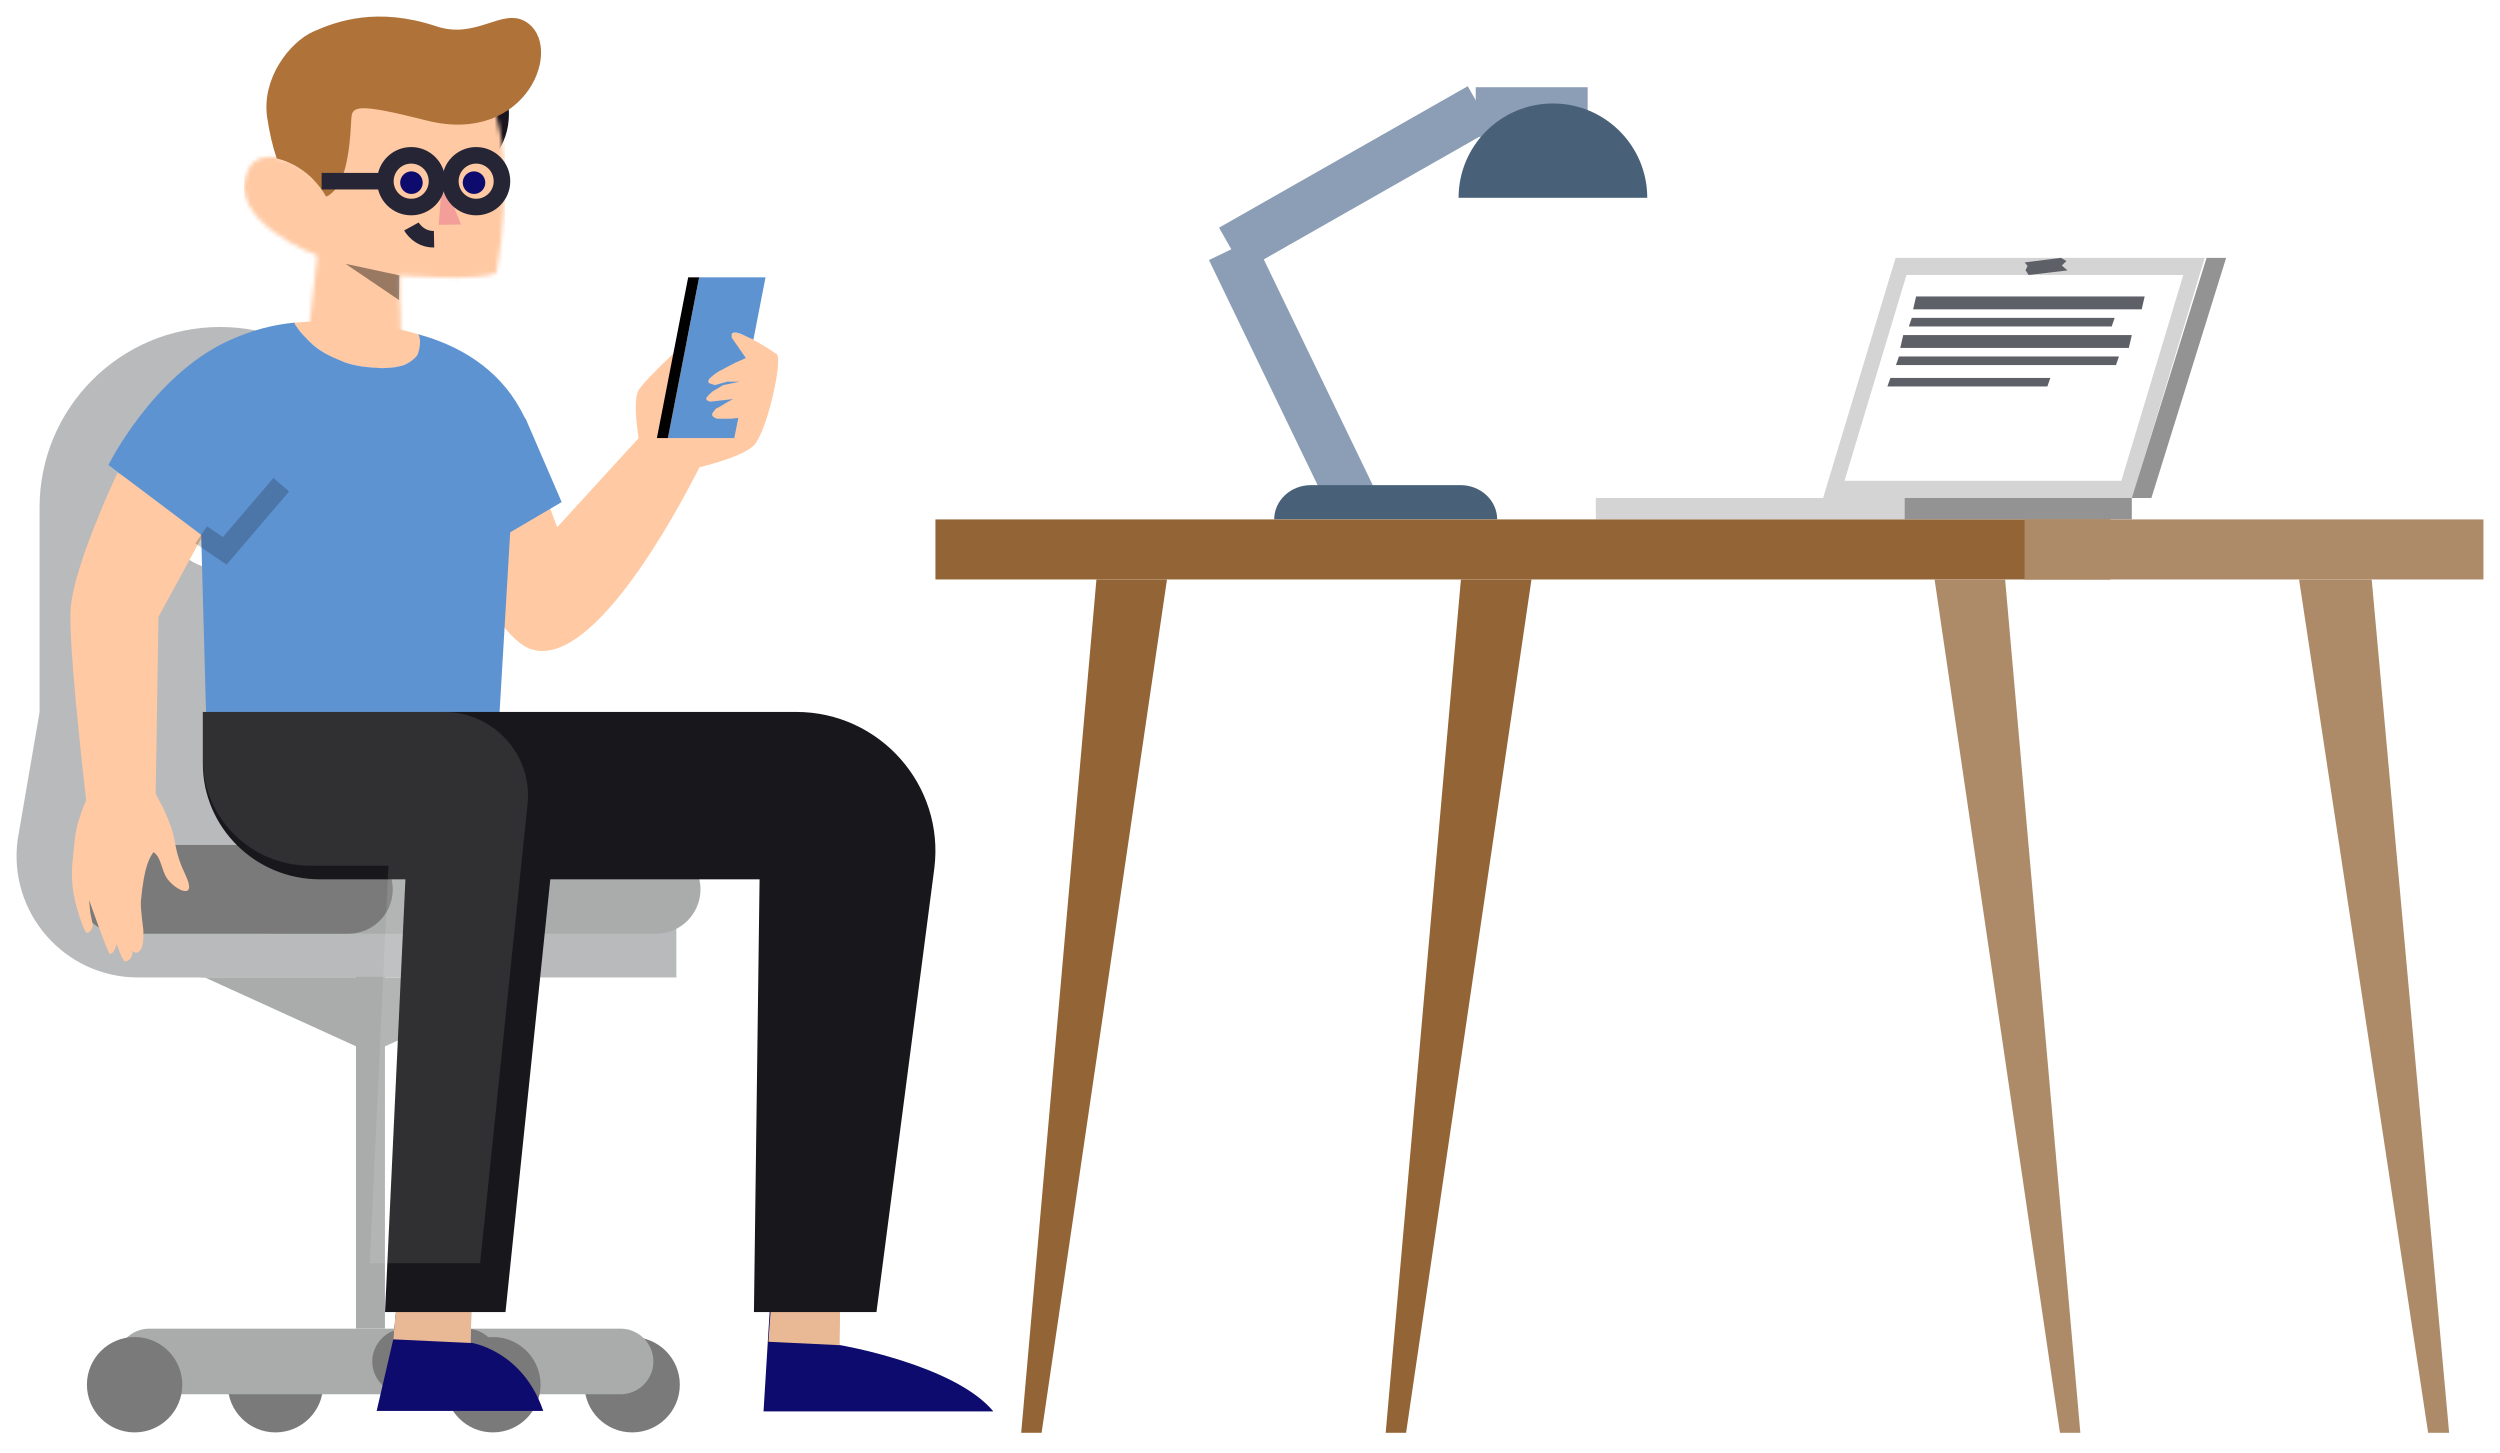 <svg width="604" height="351" viewBox="0 0 604 351" fill="none" xmlns="http://www.w3.org/2000/svg">
<g filter="url(#filter0_d_105_3082)">
<path d="M352.537 23.072H379.581H352.537Z" fill="#486178"/>
<path d="M352.537 23.072H379.581" stroke="#8B9EB6" stroke-width="12"/>
<path d="M322.493 116.313L293.485 56.224L322.493 116.313Z" fill="#486178"/>
<path d="M322.493 116.313L293.485 56.224" stroke="#8B9EB6" stroke-width="12"/>
<path d="M353.573 22.036L293.485 56.224L353.573 22.036Z" fill="#486178"/>
<path d="M353.573 22.036L293.485 56.224" stroke="#8B9EB6" stroke-width="12"/>
<path fill-rule="evenodd" clip-rule="evenodd" d="M303.845 121.493H357.717C357.717 116.916 353.745 113.205 348.845 113.205H312.717C307.817 113.205 303.845 116.916 303.845 121.493Z" fill="#486178"/>
<path fill-rule="evenodd" clip-rule="evenodd" d="M393.978 43.792C393.978 31.204 383.773 21 371.186 21C358.598 21 348.393 31.204 348.393 43.792" fill="#486178"/>
<path fill-rule="evenodd" clip-rule="evenodd" d="M242.72 342.164H247.65L277.944 135.997H260.897L242.72 342.164Z" fill="#936536"/>
<path fill-rule="evenodd" clip-rule="evenodd" d="M330.781 342.164H335.711L366.005 135.997H348.958L330.781 342.164Z" fill="#936536"/>
<path fill-rule="evenodd" clip-rule="evenodd" d="M453.977 58.296H528.659L511.136 116.313H436.454L453.977 58.296Z" fill="#D4D4D4"/>
<path fill-rule="evenodd" clip-rule="evenodd" d="M523.479 62.44L508.51 112.169H441.634L456.604 62.44H523.479Z" fill="white"/>
<path fill-rule="evenodd" clip-rule="evenodd" d="M511.047 76.945L510.329 80.053H455.102L455.819 76.945H511.047Z" fill="#5D6066"/>
<path fill-rule="evenodd" clip-rule="evenodd" d="M507.939 82.125L507.225 84.197H454.066L454.78 82.125H507.939Z" fill="#5D6066"/>
<path fill-rule="evenodd" clip-rule="evenodd" d="M491.363 87.305L490.64 89.377H451.994L452.717 87.305H491.363Z" fill="#5D6066"/>
<path fill-rule="evenodd" clip-rule="evenodd" d="M381.546 121.493H456.138V116.313H381.546V121.493Z" fill="#D4D4D4"/>
<path fill-rule="evenodd" clip-rule="evenodd" d="M456.138 121.493H511.047V116.313H456.138V121.493Z" fill="#939393"/>
<path fill-rule="evenodd" clip-rule="evenodd" d="M529.109 58.296H533.839L515.777 116.313H511.047L529.109 58.296Z" fill="#939393"/>
<path fill-rule="evenodd" clip-rule="evenodd" d="M222 135.997H505.867V121.493H222V135.997Z" fill="#936536"/>
<path fill-rule="evenodd" clip-rule="evenodd" d="M485.147 135.997H596V121.493H485.147V135.997Z" fill="#AE8B68"/>
<path fill-rule="evenodd" clip-rule="evenodd" d="M582.637 342.164H587.712L569.001 135.997H551.451L582.637 342.164Z" fill="#AE8B68"/>
<path fill-rule="evenodd" clip-rule="evenodd" d="M493.685 342.164H498.615L480.438 135.997H463.39L493.685 342.164Z" fill="#AE8B68"/>
<path fill-rule="evenodd" clip-rule="evenodd" d="M514.155 67.621L513.438 70.729H458.21L458.927 67.621H514.155Z" fill="#5D6066"/>
<path fill-rule="evenodd" clip-rule="evenodd" d="M506.903 72.8L506.189 74.873H457.174L457.889 72.8H506.903Z" fill="#5D6066"/>
<path fill-rule="evenodd" clip-rule="evenodd" d="M495.507 61.332L486.118 62.44L485.366 61.29L485.861 60.24L485.147 59.404L493.918 58.296L495.243 59.067L494.133 60.148L495.507 61.332Z" fill="#5D6066"/>
<path fill-rule="evenodd" clip-rule="evenodd" d="M137.205 330.548C137.205 336.91 142.363 342.069 148.726 342.069C155.088 342.069 160.246 336.91 160.246 330.548C160.246 324.185 155.088 319.026 148.726 319.026C142.363 319.026 137.205 324.185 137.205 330.548Z" fill="#7A7A7A"/>
<path fill-rule="evenodd" clip-rule="evenodd" d="M51.028 330.548C51.028 336.91 56.187 342.069 62.55 342.069C68.912 342.069 74.07 336.91 74.07 330.548C74.07 324.185 68.912 319.026 62.55 319.026C56.187 319.026 51.028 324.185 51.028 330.548Z" fill="#7A7A7A"/>
<path fill-rule="evenodd" clip-rule="evenodd" d="M159.41 232.156H44.508V219.663H159.41V232.156Z" fill="#B9BABB"/>
<path fill-rule="evenodd" clip-rule="evenodd" d="M29.355 232.156H82.865L92.777 168.064V118.609C92.777 94.525 73.253 75 49.167 75C25.083 75 5.558 94.525 5.558 118.609V168.064L0.284 198.769C-2.166 216.415 11.54 232.156 29.355 232.156Z" fill="#B9BABB"/>
<path fill-rule="evenodd" clip-rule="evenodd" d="M83.393 228.192H117.097C99.389 228.192 85.732 212.631 87.984 195.114L83.393 228.192Z" fill="#B9BABB"/>
<path fill-rule="evenodd" clip-rule="evenodd" d="M66.295 117.904C66.295 126.705 59.159 133.841 50.358 133.841C49.922 133.841 49.486 133.822 49.063 133.788C48.725 133.762 48.395 133.722 48.065 133.67C40.354 132.566 34.428 125.926 34.428 117.904C34.428 109.889 40.354 103.249 48.065 102.145C48.395 102.093 48.725 102.053 49.063 102.026C49.486 101.993 49.922 101.974 50.358 101.974C59.159 101.974 66.295 109.11 66.295 117.904Z" fill="#7A7A7A"/>
<path fill-rule="evenodd" clip-rule="evenodd" d="M61.689 117.904C61.689 125.919 55.769 132.553 48.065 133.67C40.354 132.566 34.427 125.926 34.427 117.904C34.427 109.889 40.354 103.249 48.065 102.146C55.769 103.262 61.689 109.896 61.689 117.904Z" fill="white"/>
<path fill-rule="evenodd" clip-rule="evenodd" d="M32.079 332.858H145.931C150.291 332.858 153.86 329.29 153.86 324.929C153.86 320.567 150.291 317 145.931 317H32.079C27.718 317 24.151 320.567 24.151 324.929C24.151 329.29 27.718 332.858 32.079 332.858Z" fill="#AAABAB"/>
<path fill-rule="evenodd" clip-rule="evenodd" d="M89 317H82V232H89V317Z" fill="#AAABAB"/>
<path fill-rule="evenodd" clip-rule="evenodd" d="M45.491 232.156L85.525 250.389L125.56 232.156H45.491Z" fill="#AAABAB"/>
<path fill-rule="evenodd" clip-rule="evenodd" d="M93.867 332.858H108.64C113.001 332.858 116.569 329.29 116.569 324.929C116.569 320.567 113.001 317 108.64 317H93.867C89.505 317 85.938 320.567 85.938 324.929C85.938 329.29 89.505 332.858 93.867 332.858Z" fill="#7A7A7A"/>
<path fill-rule="evenodd" clip-rule="evenodd" d="M103.557 330.548C103.557 336.91 108.716 342.069 115.079 342.069C121.441 342.069 126.599 336.91 126.599 330.548C126.599 324.185 121.441 319.026 115.079 319.026C108.716 319.026 103.557 324.185 103.557 330.548Z" fill="#7A7A7A"/>
<path fill-rule="evenodd" clip-rule="evenodd" d="M17 330.548C17 336.91 22.158 342.069 28.521 342.069C34.884 342.069 40.041 336.91 40.041 330.548C40.041 324.185 34.884 319.026 28.521 319.026C22.158 319.026 17 324.185 17 330.548Z" fill="#7A7A7A"/>
<path fill-rule="evenodd" clip-rule="evenodd" d="M62.38 221.584H154.514C160.437 221.584 165.239 216.782 165.239 210.86V210.86C165.239 204.937 160.437 200.135 154.514 200.135H62.38C56.457 200.135 51.656 204.937 51.656 210.86V210.86C51.656 216.782 56.457 221.584 62.38 221.584Z" fill="#AAABAB"/>
<path fill-rule="evenodd" clip-rule="evenodd" d="M25.349 221.584H80.169C86.092 221.584 90.893 216.782 90.893 210.86V210.86C90.893 204.937 86.092 200.135 80.169 200.135H25.349C19.426 200.135 14.624 204.937 14.624 210.86V210.86C14.624 216.782 19.426 221.584 25.349 221.584Z" fill="#7A7A7A"/>
<path fill-rule="evenodd" clip-rule="evenodd" d="M198.68 320.926L198.824 307.633L182.797 299L180.47 337H236C226.552 325.62 198.68 320.926 198.68 320.926ZM109.756 320.4L109.909 304.589L92.6 303.711L91.025 319.526L87 336.874H127.248C122.188 322.136 109.756 320.4 109.756 320.4Z" fill="#0D0B6D"/>
<path fill-rule="evenodd" clip-rule="evenodd" d="M91 319.587L92.914 299L109.919 304.506L109.766 320.469L91 319.587ZM181.648 320.167L182.943 302.381L199 307.58L198.855 321L181.648 320.167Z" fill="#E9B895"/>
<path fill-rule="evenodd" clip-rule="evenodd" d="M118.959 23.537C118.959 31.192 114.036 37.398 107.962 37.398C101.89 37.398 96.966 31.192 96.966 23.537C96.966 15.881 101.89 9.676 107.962 9.676C114.036 9.676 118.959 15.881 118.959 23.537Z" fill="#19141E"/>
<mask id="mask0_105_3082" style="mask-type:alpha" maskUnits="userSpaceOnUse" x="54" y="16" width="64" height="63">
<path d="M92.937 78.449L92.476 62.528C92.476 62.528 111.783 64.069 115.913 61.919C115.913 61.919 120.961 35.858 114.941 21.427L114.819 20.865L74.076 16.089L71.792 39.517C70.42 35.46 59.093 30.861 56.132 36.669C49.716 49.256 72.658 57.731 72.658 57.731L70.328 78.64" fill="white"/>
</mask>
<g mask="url(#mask0_105_3082)">
<path d="M92.937 78.449L92.476 62.528C92.476 62.528 111.783 64.069 115.913 61.919C115.913 61.919 120.961 35.858 114.941 21.427L114.819 20.865L74.076 16.089L71.792 39.517C70.42 35.46 59.093 30.861 56.132 36.669C49.716 49.256 72.658 57.731 72.658 57.731L70.328 78.64" fill="#FFC9A3"/>
<path d="M118.024 16.001H55V79.014H118.024V16.001Z" fill="#FFC9A3"/>
</g>
<path opacity="0.399" fill-rule="evenodd" clip-rule="evenodd" d="M92.476 62.528L79.457 59.731L92.414 68.501L92.476 62.528Z" fill="black"/>
<path fill-rule="evenodd" clip-rule="evenodd" d="M102.884 39.219L107.382 50.24L101.991 50.309L102.884 39.219Z" fill="#F39E99"/>
<path fill-rule="evenodd" clip-rule="evenodd" d="M98.086 39.643C98.354 41.127 97.37 42.548 95.889 42.816C94.408 43.085 92.99 42.099 92.723 40.615C92.455 39.131 93.438 37.711 94.919 37.442C96.4 37.174 97.818 38.159 98.086 39.643Z" fill="#0D0B6D"/>
<path fill-rule="evenodd" clip-rule="evenodd" d="M113.204 39.643C113.472 41.127 112.488 42.548 111.007 42.816C109.526 43.085 108.108 42.099 107.84 40.615C107.572 39.131 108.555 37.711 110.037 37.442C111.518 37.174 112.935 38.159 113.204 39.643Z" fill="#0D0B6D"/>
<path fill-rule="evenodd" clip-rule="evenodd" d="M74.817 43.515C70.954 36.89 65.365 34.87 62.857 34.277C61.856 31.38 61.093 28.019 60.557 24.444C59.12 14.878 66.062 6.15 71.668 3.643C77.344 1.107 87.13 -2.408 101.454 2.363C111.084 5.573 117.239 -2.111 122.906 1.171C132.59 6.781 123.583 31.341 99.029 25.102C81.465 20.639 81.014 21.758 80.863 25.002C80.376 35.489 78.745 41.658 74.817 43.515Z" fill="#AF733A"/>
<path fill-rule="evenodd" clip-rule="evenodd" d="M95.394 50.718C95.394 50.718 97.125 53.87 100.866 53.795L95.394 50.718Z" fill="white"/>
<path d="M95.394 50.718C95.394 50.718 97.125 53.87 100.866 53.795" stroke="#252535" stroke-width="4"/>
<path fill-rule="evenodd" clip-rule="evenodd" d="M101.577 39.775C101.577 43.225 98.785 46.022 95.342 46.022C91.898 46.022 89.107 43.225 89.107 39.775C89.107 36.325 91.898 33.528 95.342 33.528C98.785 33.528 101.577 36.325 101.577 39.775Z" stroke="#252535" stroke-width="4"/>
<path fill-rule="evenodd" clip-rule="evenodd" d="M117.277 39.775C117.277 43.225 114.485 46.022 111.042 46.022C107.598 46.022 104.807 43.225 104.807 39.775C104.807 36.325 107.598 33.528 111.042 33.528C114.485 33.528 117.277 36.325 117.277 39.775Z" stroke="#252535" stroke-width="4"/>
<path d="M104.299 40.065H101.603" stroke="#252535" stroke-width="4"/>
<path d="M89.107 39.775H73.705" stroke="#252535" stroke-width="4"/>
<path fill-rule="evenodd" clip-rule="evenodd" d="M164.992 108.897C159.11 120.529 138.464 158.713 123.746 152.623C112.726 148.062 99.534 110.255 99.534 110.255L120.978 97.4L130.614 123.381L150.289 101.851C149.621 97.585 149.086 92.008 150.418 90.041C152.685 86.695 164.158 76.385 164.158 76.385L166.247 93.854L166.612 92.381C166.611 92.299 166.631 92.21 166.672 92.114C166.676 92.105 166.68 92.096 166.685 92.087L167.529 88.678C167.174 88.498 167.029 88.241 167.182 87.885C167.307 87.597 167.578 87.28 167.958 86.948L170.841 75.309C170.841 75.309 171.787 75.734 173.175 76.369C175.406 75.905 183.487 81.439 183.609 81.523L183.611 81.524C185.257 82.594 181.343 100.287 178.164 103.573C175.903 105.912 168.866 107.928 164.992 108.897ZM33.615 187.789L34.929 190.301C34.929 190.301 36.118 192.354 37.363 195.936C38.607 199.517 38.09 201.709 40.782 207.335C43.839 213.722 38.372 211.088 36.412 208.3C34.882 206.124 35.056 203.184 33.072 201.865C32.408 202.934 30.889 204.461 30.042 213.676C29.89 215.328 30.634 220.689 30.634 220.689C30.65 222.295 30.854 225.645 29.039 226.156C28.589 226.283 28.003 225.782 28.003 225.782C28.003 225.782 28.179 227.878 26.324 228.296C25.595 228.459 24.146 223.934 24.146 223.934C24.146 223.934 23.925 226.232 22.54 226.488C22.148 226.56 17.523 213.447 17.523 213.447L17.802 216.409L18.416 219.442C18.416 219.442 18.366 221.075 17.064 221.364C16.547 221.478 15.555 218.755 14.625 215.551C13.179 210.566 13.208 206.82 13.634 203.095C14.148 198.593 13.919 197.081 15.908 191.561C16.146 190.9 16.465 190.142 16.822 189.363C15.73 179.872 12.655 152.092 13.032 143.563C13.488 133.219 24.369 110.255 24.369 110.255L46.459 122.695L34.284 145.041L33.615 187.789ZM86.464 84.889C73.669 84.131 68.271 76.122 67.04 73.955C75.158 73.391 76.006 73.473 86.82 74.601C91.206 75.059 94.282 75.999 97.261 76.821C97.905 79.025 98.822 85.615 86.464 84.889Z" fill="#FFC9A3"/>
<path fill-rule="evenodd" clip-rule="evenodd" d="M45.793 168.669H116.663L119.26 124.606L131.699 117.304L122.983 97.122L122.907 97.137C122.544 96.404 122.146 95.642 121.71 94.852C116.301 85.038 107.05 79.505 97.26 76.82C97.102 76.777 97.038 76.746 97.031 76.756C97.012 76.782 97.352 77.07 97.449 78.076C97.585 79.483 97.144 81.392 96.68 81.973C95.585 83.342 93.932 84.119 93.267 84.301C92.602 84.484 92.075 84.591 91.487 84.708C91.074 84.791 88.729 84.966 88.324 84.944C84.987 84.769 83.352 84.614 81.251 84.111C80.507 83.933 79.737 83.73 78.824 83.343C78.653 83.271 78.466 83.193 78.265 83.11C77.278 82.702 75.965 82.158 74.63 81.407C73.22 80.613 71.782 79.566 70.741 78.496C70.641 78.393 70.543 78.292 70.448 78.195C69.355 77.073 68.61 76.308 68.093 75.541C67.744 75.022 67.612 74.849 67.534 74.748C67.487 74.687 67.46 74.651 67.417 74.581C67.302 74.395 67.204 74.23 67.176 74.12C67.145 74.001 67.254 73.951 67.25 73.939C67.247 73.931 67.199 73.939 67.04 73.955C62.052 74.451 56.691 75.748 50.845 78.496C32.764 86.992 22.196 108.337 22.196 108.337L44.605 125.215L45.793 168.669Z" fill="#5E93D1"/>
<path opacity="0.201" d="M44.603 125.213L50.288 129.088L63.952 113.107" stroke="black" stroke-width="5"/>
<path fill-rule="evenodd" clip-rule="evenodd" d="M174.38 96.964L173.389 101.843H157.355L164.918 63H180.953C180.537 65.135 179.558 70.162 178.016 78.082L174.863 76.614L173.881 76.341L173.108 76.385L172.773 76.614V77.558L176.2 82.51L173.579 83.657L169.545 85.783L168.379 86.593L167.927 87.013L167.558 87.345L167.323 87.63L167.182 87.885L167.122 88.216L167.182 88.362L167.253 88.475L167.354 88.577L168.677 89.046L171.693 88.216H174.674L170.695 89.046L168.073 90.622L167.182 91.465L166.679 92.085V92.652L167.558 93.05L173.108 92.41L171.271 93.414L170.053 94.173L168.936 94.751L168.073 95.87V96.422L168.379 96.746L169.154 97.16H170.336H172.717L174.38 96.964Z" fill="#5E93D1"/>
<path fill-rule="evenodd" clip-rule="evenodd" d="M157.354 101.843H154.7L162.264 63H164.916L157.354 101.843Z" fill="#020101"/>
<path fill-rule="evenodd" clip-rule="evenodd" d="M91.821 168H45V180.446C45 195.912 57.674 208.449 73.308 208.449H87.195H93.95L89.024 313H118.131L128.954 208.449H179.513L178.15 313H207.755L221.736 205.761C224.241 185.707 208.579 168 188.341 168H108.542H91.821Z" fill="#18181C"/>
<path opacity="0.102" fill-rule="evenodd" clip-rule="evenodd" d="M45 168H103.215C115.242 168 124.645 178.289 123.465 190.159L112 301.186H85.334L89.847 205.154H70.935C56.611 205.154 45 193.638 45 179.432V168Z" fill="white"/>
</g>
<defs>
<filter id="filter0_d_105_3082" x="0" y="0" width="604" height="350.164" filterUnits="userSpaceOnUse" color-interpolation-filters="sRGB">
<feFlood flood-opacity="0" result="BackgroundImageFix"/>
<feColorMatrix in="SourceAlpha" type="matrix" values="0 0 0 0 0 0 0 0 0 0 0 0 0 0 0 0 0 0 127 0" result="hardAlpha"/>
<feOffset dx="4" dy="4"/>
<feGaussianBlur stdDeviation="2"/>
<feComposite in2="hardAlpha" operator="out"/>
<feColorMatrix type="matrix" values="0 0 0 0 0 0 0 0 0 0 0 0 0 0 0 0 0 0 0.25 0"/>
<feBlend mode="normal" in2="BackgroundImageFix" result="effect1_dropShadow_105_3082"/>
<feBlend mode="normal" in="SourceGraphic" in2="effect1_dropShadow_105_3082" result="shape"/>
</filter>
</defs>
</svg>
